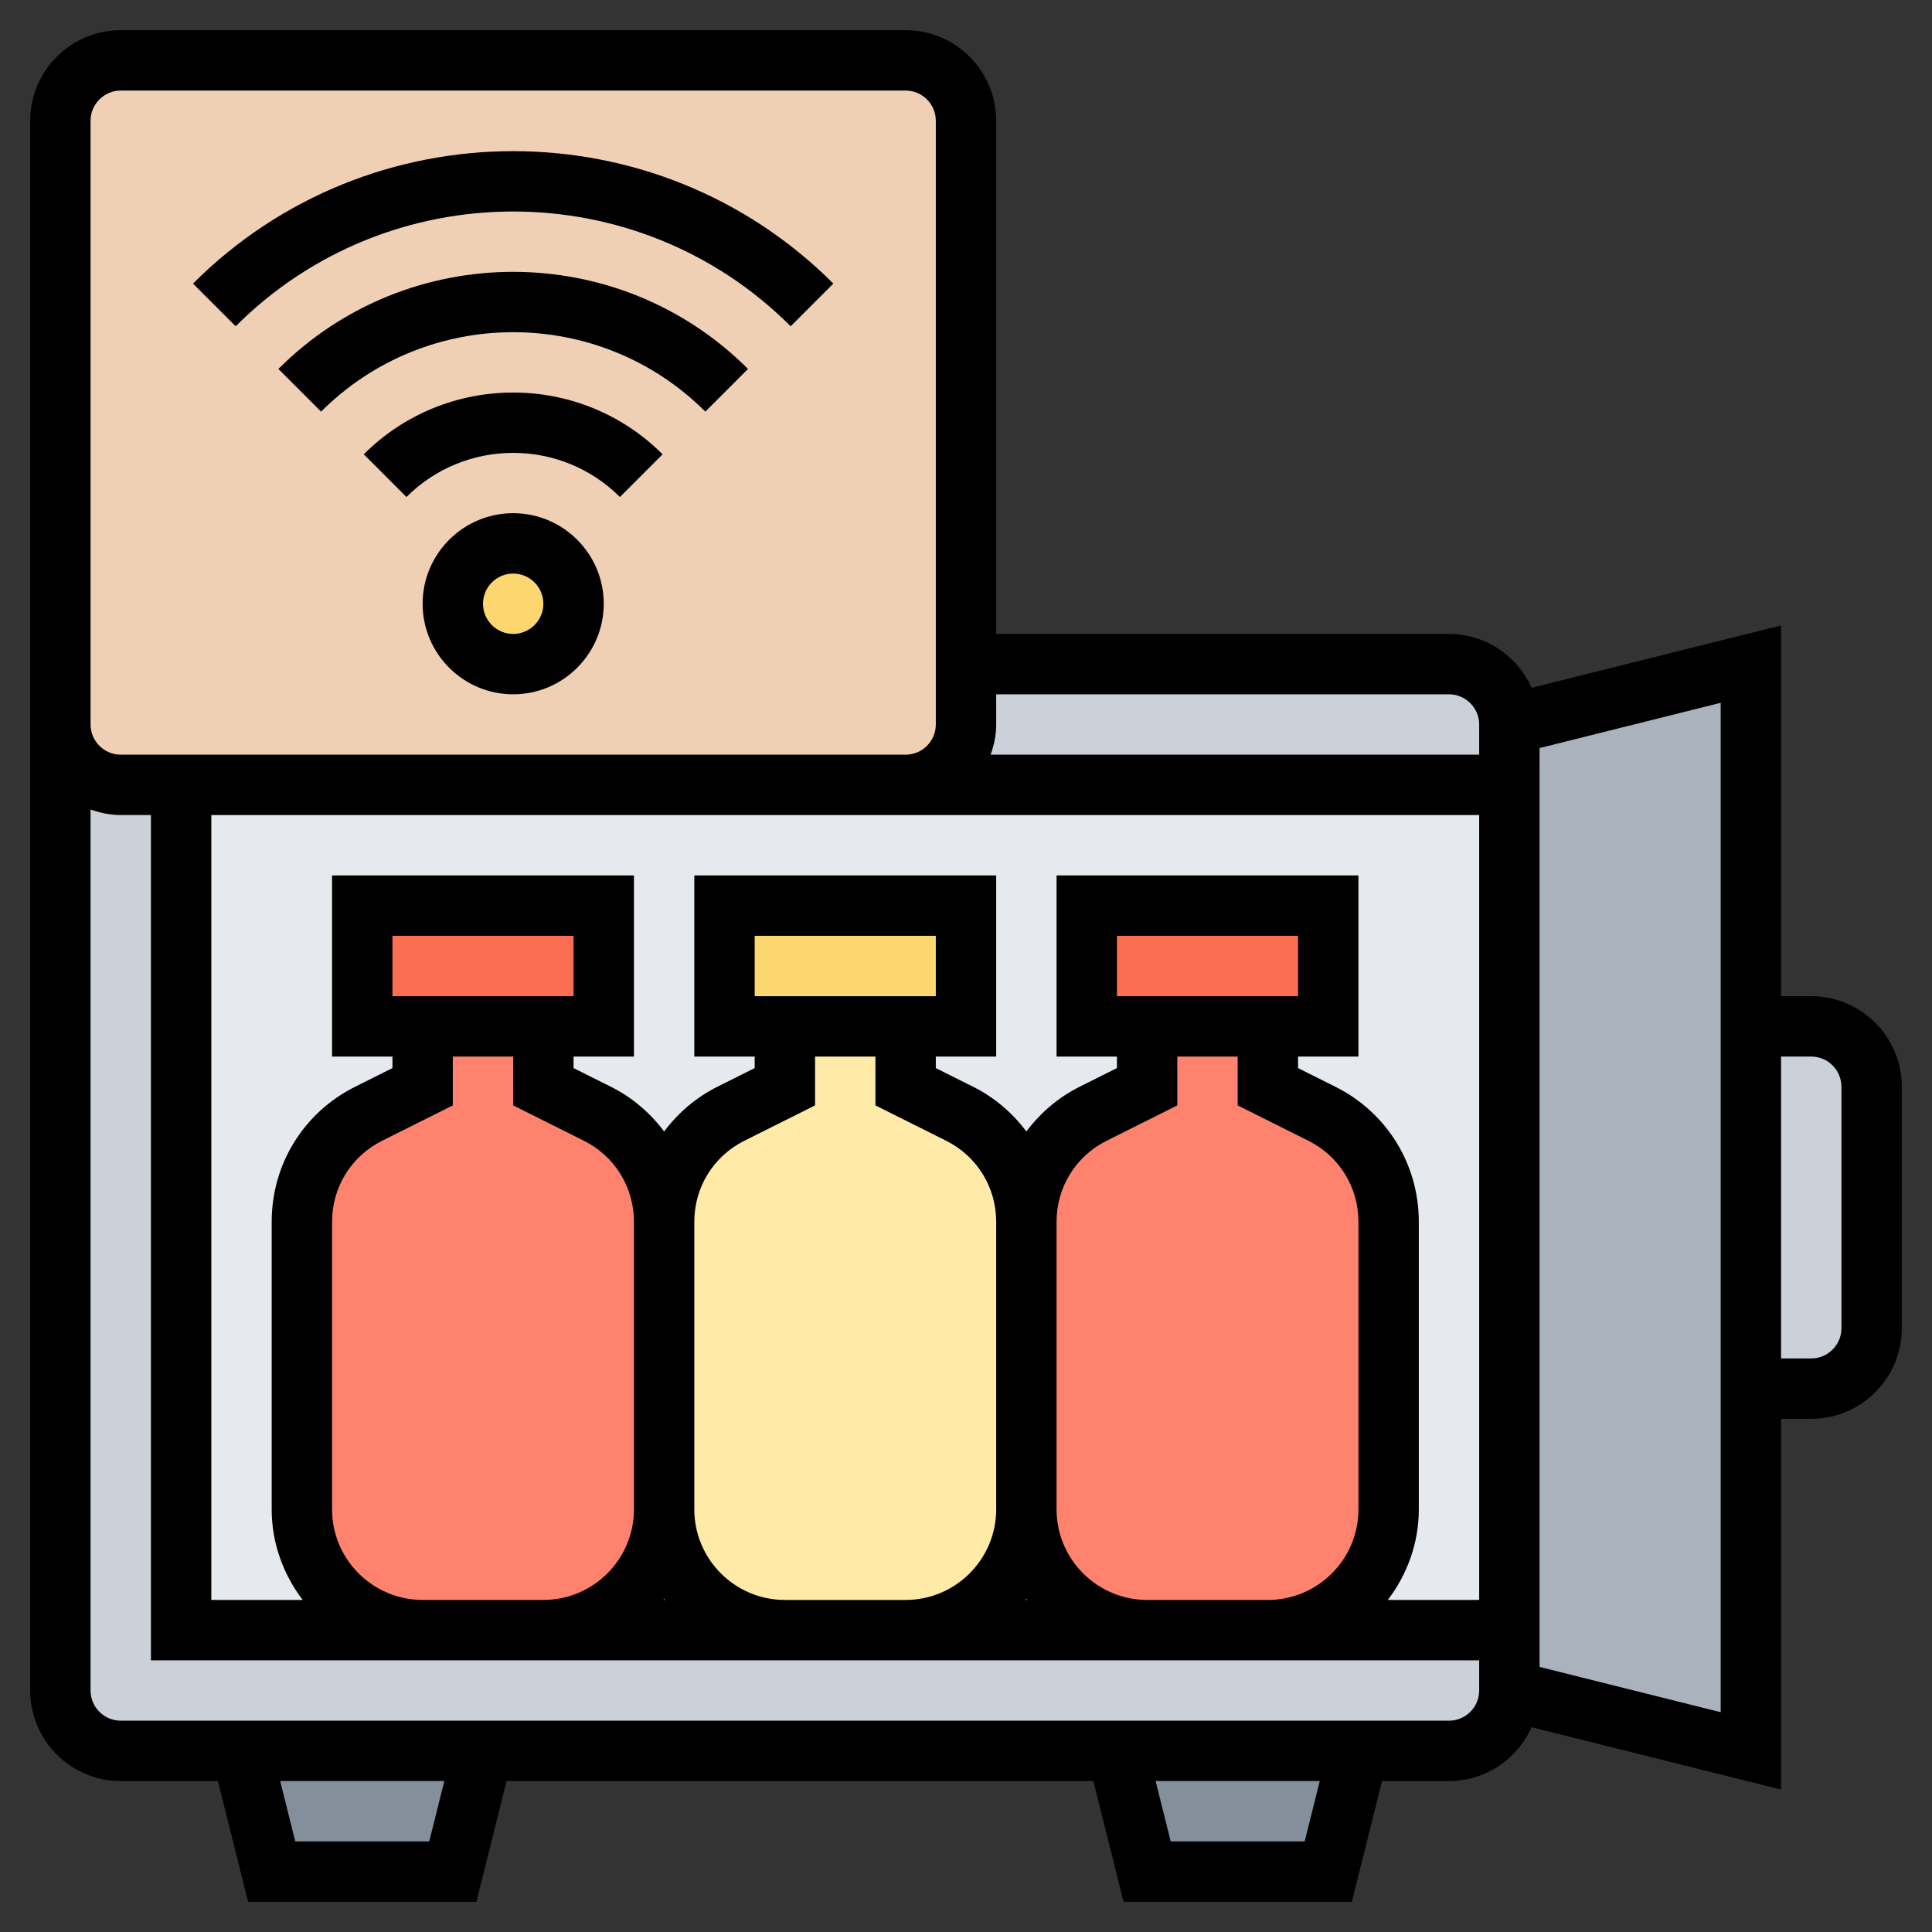 <svg id="Layer_5" enable-background="new 0 0 64 64" height="512" viewBox="0 0 64 64" width="512" xmlns="http://www.w3.org/2000/svg"><rect x="0" y="0" width="64" height="64" fill="#333333" stroke="none"/><g><g><g><path d="m45 58-1 4h-6l-1-4z" fill="#838f9b"/></g><g><path d="m16 58-1 4h-6l-1-4z" fill="#838f9b"/></g><g><path d="m62 36v8c0 1.1-.9 2-2 2h-2v-12h2c1.1 0 2 .9 2 2z" fill="#ccd1d9"/></g><g><path d="m58 46v12l-8-2v-2-28-2l8-2v12z" fill="#aab2bd"/></g><g><path d="m50 24v2h-20c1.1 0 2-.9 2-2v-2h16c1.1 0 2 .9 2 2z" fill="#ccd1d9"/></g><g><path d="m4 26h2v28h8 4 8 4 8 4 8v2c0 1.1-.9 2-2 2h-3-8-21-8-4c-1.1 0-2-.9-2-2v-32c0 1.1.9 2 2 2z" fill="#ccd1d9"/></g><g><path d="m6 26h44v28h-44z" fill="#e6e9ed"/></g><g><path d="m22 40.47v9.53c0 2.21-1.79 4-4 4h-4c-2.21 0-4-1.79-4-4v-9.53c0-1.51.86-2.9 2.21-3.58l1.79-.89v-2h4v2l1.79.89c1.35.68 2.21 2.07 2.21 3.58z" fill="#ff826e"/></g><g><path d="m34 40.47v9.53c0 2.21-1.79 4-4 4h-4c-2.21 0-4-1.79-4-4v-9.53c0-1.51.86-2.9 2.21-3.58l1.79-.89v-2h4v2l1.79.89c1.35.68 2.21 2.07 2.21 3.58z" fill="#ffeaa7"/></g><g><path d="m20 30v4h-2-4-2v-4z" fill="#fc6e51"/></g><g><path d="m32 30v4h-2-4-2v-4z" fill="#fcd770"/></g><g><path d="m44 30v4h-2-4-2v-4z" fill="#fc6e51"/></g><g><path d="m46 40.47v9.53c0 2.21-1.79 4-4 4h-4c-2.21 0-4-1.79-4-4v-9.53c0-1.51.86-2.9 2.21-3.58l1.79-.89v-2h4v2l1.79.89c1.35.68 2.21 2.07 2.21 3.58z" fill="#ff826e"/></g><g><path d="m32 22v2c0 1.1-.9 2-2 2h-1-23-2c-1.1 0-2-.9-2-2v-2-18c0-1.1.9-2 2-2h26c1.1 0 2 .9 2 2z" fill="#f0d0b4"/></g><g><circle cx="17" cy="20" fill="#fcd770" r="2"/></g></g><g><path d="m60 33h-1v-12.281l-8.262 2.065c-.468-1.048-1.517-1.784-2.738-1.784h-15v-17c0-1.654-1.346-3-3-3h-26c-1.654 0-3 1.346-3 3v18 2 32c0 1.654 1.346 3 3 3h3.219l1 4h7.562l1-4h19.438l1 4h7.562l1-4h2.219c1.221 0 2.27-.736 2.737-1.785l8.263 2.066v-12.281h1c1.654 0 3-1.346 3-3v-8c0-1.654-1.346-3-3-3zm-49 17v-9.528c0-1.144.635-2.172 1.658-2.683l2.342-1.171v-1.618h2v1.618l2.342 1.171c1.023.511 1.658 1.539 1.658 2.683v9.528c0 1.654-1.346 3-3 3h-4c-1.654 0-3-1.346-3-3zm2-17v-2h6v2zm9 19.969c.008.011.017.02.026.031h-.051c.008-.011.017-.02.025-.031zm1-2.969v-9.528c0-1.144.635-2.172 1.658-2.683l2.342-1.171v-1.618h2v1.618l2.342 1.171c1.023.511 1.658 1.539 1.658 2.683v9.528c0 1.654-1.346 3-3 3h-4c-1.654 0-3-1.346-3-3zm2-17v-2h6v2zm9 19.969c.008.011.017.02.026.031h-.051c.008-.011.017-.02.025-.031zm1-2.969v-9.528c0-1.144.635-2.172 1.658-2.683l2.342-1.171v-1.618h2v1.618l2.342 1.171c1.023.511 1.658 1.539 1.658 2.683v9.528c0 1.654-1.346 3-3 3h-4c-1.654 0-3-1.346-3-3zm2-17v-2h6v2zm7.236 3-1.236-.618v-.382h2v-6h-10v6h2v.382l-1.236.618c-.714.357-1.307.872-1.764 1.482-.457-.61-1.049-1.125-1.764-1.482l-1.236-.618v-.382h2v-6h-10v6h2v.382l-1.236.618c-.714.357-1.307.872-1.764 1.482-.457-.61-1.049-1.125-1.764-1.482l-1.236-.618v-.382h2v-6h-10v6h2v.382l-1.236.618c-1.705.852-2.764 2.566-2.764 4.472v9.528c0 1.13.391 2.162 1.026 3h-3.026v-26h22 1 19v26h-3.026c.635-.838 1.026-1.87 1.026-3v-9.528c0-1.906-1.059-3.62-2.764-4.472zm3.764-13c.551 0 1 .449 1 1v1h-16.184c.112-.314.184-.648.184-1v-1zm-45-19c0-.551.449-1 1-1h26c.551 0 1 .449 1 1v20c0 .551-.449 1-1 1h-1-25c-.551 0-1-.449-1-1v-2zm11.219 57h-4.438l-.5-2h5.438zm29 0h-4.438l-.5-2h5.438zm4.781-4h-44c-.551 0-1-.449-1-1v-29.184c.314.112.648.184 1 .184h1v28h9 4 8 4 8 4 7v1c0 .551-.449 1-1 1zm9-.281-6-1.5v-30.438l6-1.5zm4-12.719c0 .551-.449 1-1 1h-1v-10h1c.551 0 1 .449 1 1z"/><path d="m17 17c-1.654 0-3 1.346-3 3s1.346 3 3 3 3-1.346 3-3-1.346-3-3-3zm0 4c-.551 0-1-.449-1-1s.449-1 1-1 1 .449 1 1-.449 1-1 1z"/><path d="m12.05 15.05 1.414 1.414c1.949-1.949 5.122-1.949 7.071 0l1.414-1.414c-2.729-2.729-7.169-2.729-9.899 0z"/><path d="m9.222 12.222 1.414 1.414c3.51-3.509 9.219-3.509 12.729 0l1.414-1.414c-4.29-4.289-11.268-4.289-15.557 0z"/><path d="m26.192 10.808 1.414-1.414c-5.849-5.849-15.364-5.849-21.213 0l1.414 1.414c5.069-5.069 13.317-5.069 18.385 0z"/></g></g></svg>